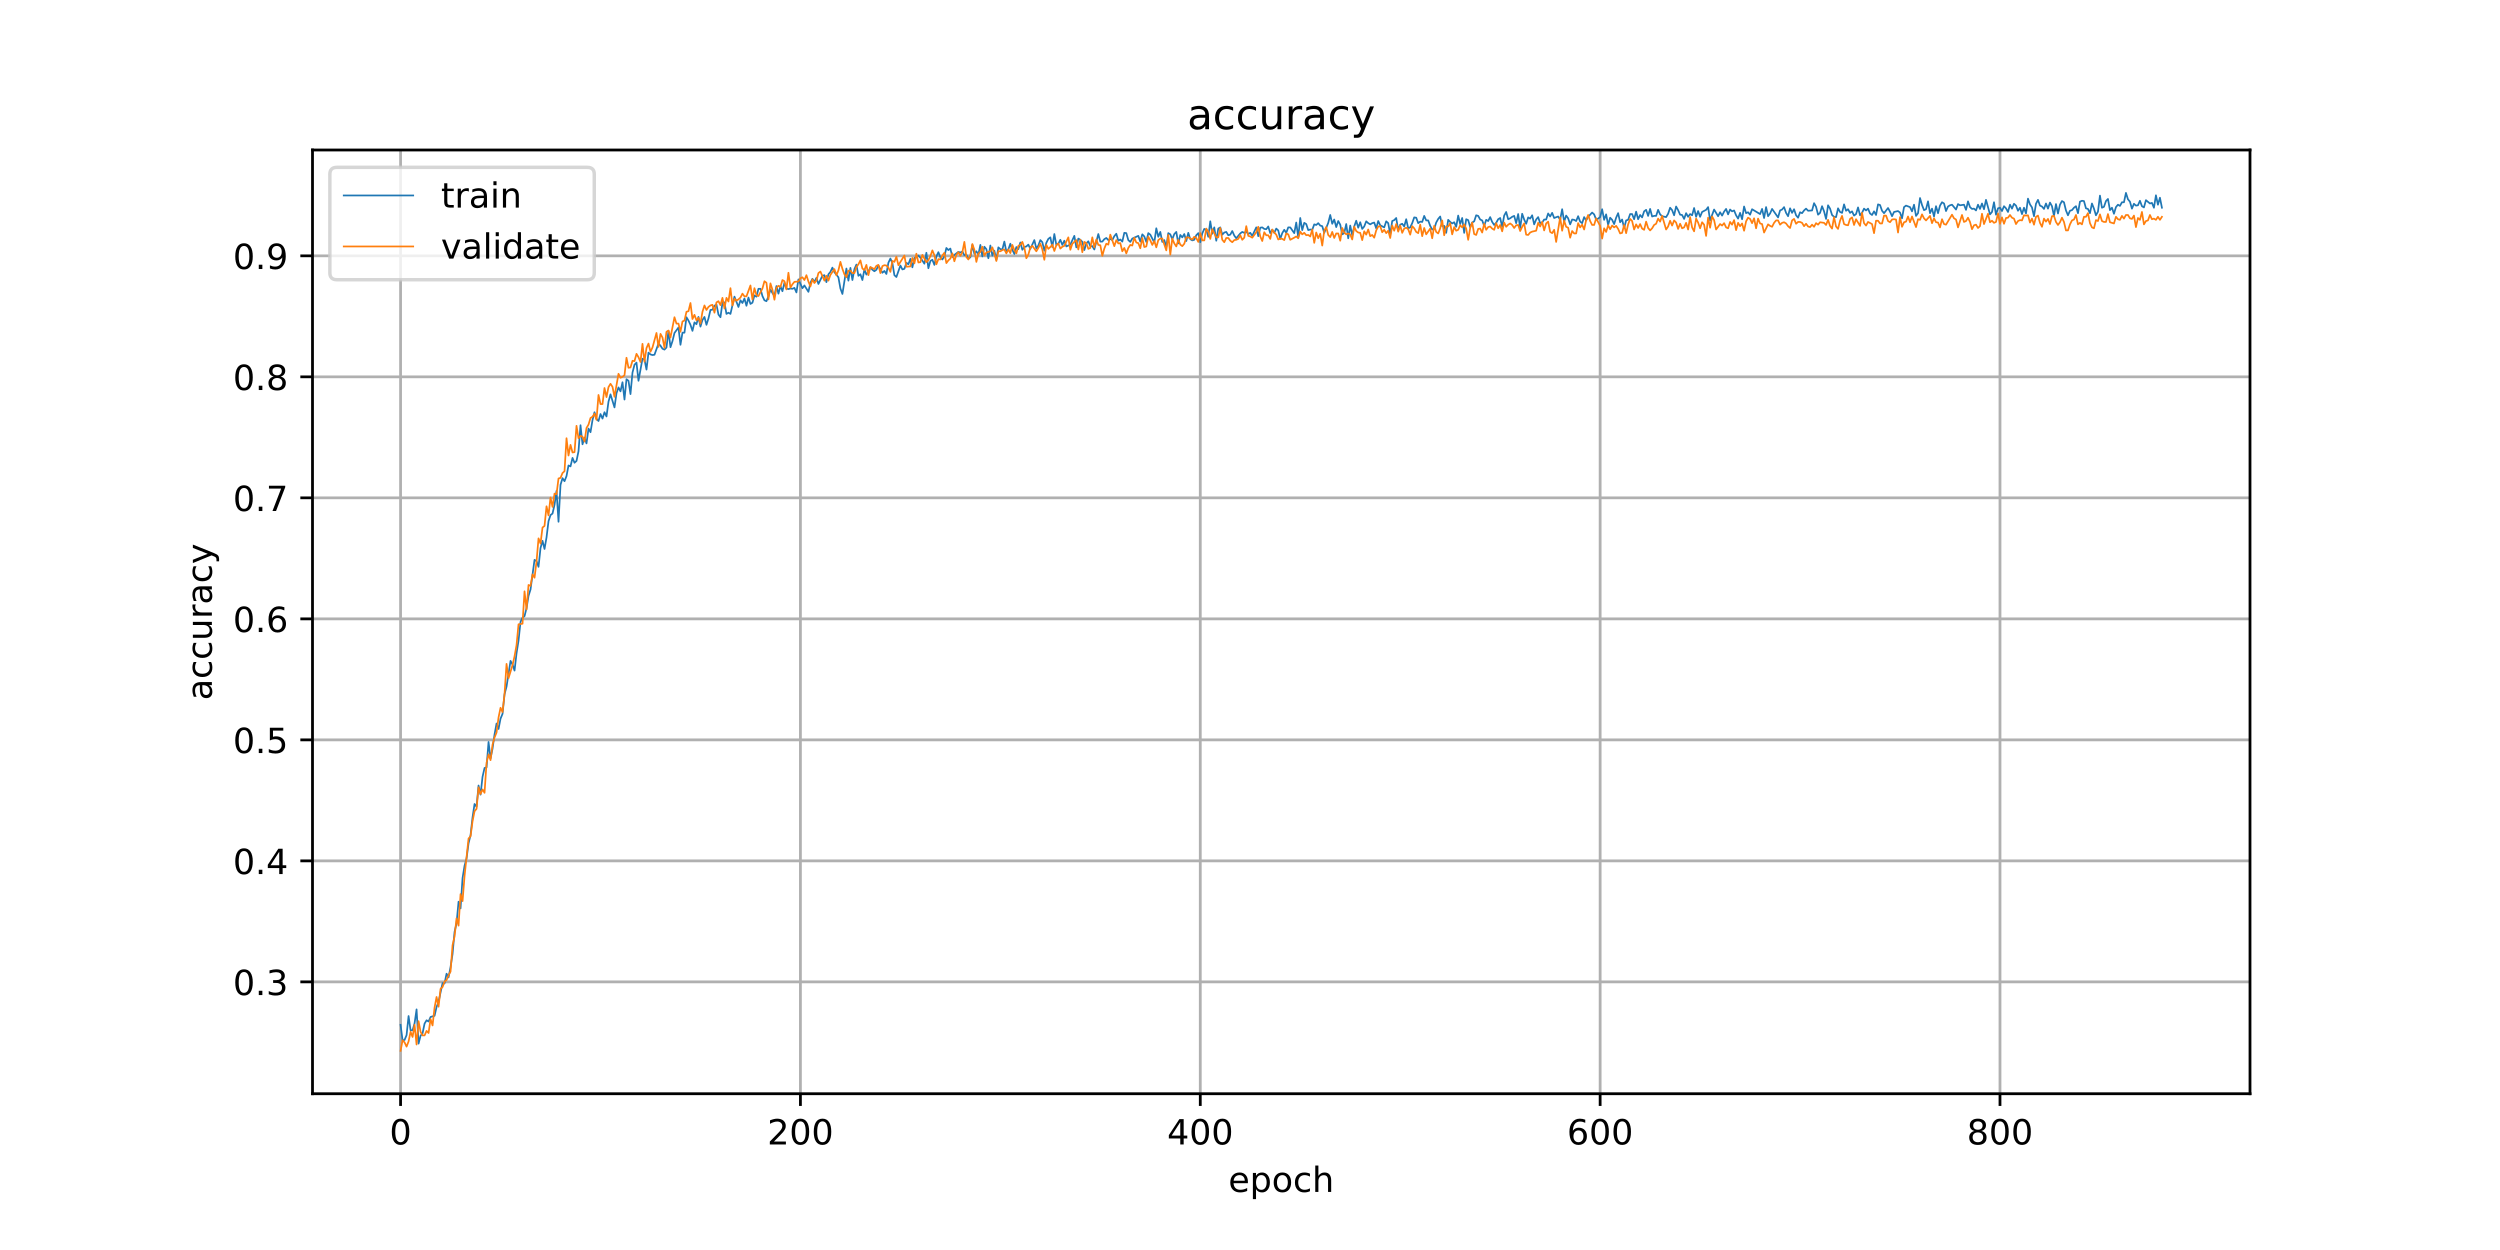 <?xml version="1.0" encoding="utf-8" standalone="no"?>
<!DOCTYPE svg PUBLIC "-//W3C//DTD SVG 1.1//EN"
  "http://www.w3.org/Graphics/SVG/1.1/DTD/svg11.dtd">
<!-- Created with matplotlib (https://matplotlib.org/) -->
<svg height="360pt" version="1.1" viewBox="0 0 720 360" width="720pt" xmlns="http://www.w3.org/2000/svg" xmlns:xlink="http://www.w3.org/1999/xlink">
 <defs>
  <style type="text/css">
*{stroke-linecap:butt;stroke-linejoin:round;}
  </style>
 </defs>
 <g id="figure_1">
  <g id="patch_1">
   <path d="M 0 360 
L 720 360 
L 720 0 
L 0 0 
z
" style="fill:#ffffff;"/>
  </g>
  <g id="axes_1">
   <g id="patch_2">
    <path d="M 90 315 
L 648 315 
L 648 43.2 
L 90 43.2 
z
" style="fill:#ffffff;"/>
   </g>
   <g id="matplotlib.axis_1">
    <g id="xtick_1">
     <g id="line2d_1">
      <path clip-path="url(#pf81e63a1d3)" d="M 115.364 315 
L 115.364 43.2 
" style="fill:none;stroke:#b0b0b0;stroke-linecap:square;stroke-width:0.8;"/>
     </g>
     <g id="line2d_2">
      <defs>
       <path d="M 0 0 
L 0 3.5 
" id="m5b6c62df7e" style="stroke:#000000;stroke-width:0.8;"/>
      </defs>
      <g>
       <use style="stroke:#000000;stroke-width:0.8;" x="115.364" xlink:href="#m5b6c62df7e" y="315"/>
      </g>
     </g>
     <g id="text_1">
      <!-- 0 -->
      <defs>
       <path d="M 31.781 66.406 
Q 24.172 66.406 20.328 58.906 
Q 16.5 51.422 16.5 36.375 
Q 16.5 21.391 20.328 13.891 
Q 24.172 6.391 31.781 6.391 
Q 39.453 6.391 43.281 13.891 
Q 47.125 21.391 47.125 36.375 
Q 47.125 51.422 43.281 58.906 
Q 39.453 66.406 31.781 66.406 
z
M 31.781 74.219 
Q 44.047 74.219 50.516 64.516 
Q 56.984 54.828 56.984 36.375 
Q 56.984 17.969 50.516 8.266 
Q 44.047 -1.422 31.781 -1.422 
Q 19.531 -1.422 13.062 8.266 
Q 6.594 17.969 6.594 36.375 
Q 6.594 54.828 13.062 64.516 
Q 19.531 74.219 31.781 74.219 
z
" id="DejaVuSans-48"/>
      </defs>
      <g transform="translate(112.182 329.598)scale(0.1 -0.1)">
       <use xlink:href="#DejaVuSans-48"/>
      </g>
     </g>
    </g>
    <g id="xtick_2">
     <g id="line2d_3">
      <path clip-path="url(#pf81e63a1d3)" d="M 230.522 315 
L 230.522 43.2 
" style="fill:none;stroke:#b0b0b0;stroke-linecap:square;stroke-width:0.8;"/>
     </g>
     <g id="line2d_4">
      <g>
       <use style="stroke:#000000;stroke-width:0.8;" x="230.522" xlink:href="#m5b6c62df7e" y="315"/>
      </g>
     </g>
     <g id="text_2">
      <!-- 200 -->
      <defs>
       <path d="M 19.188 8.297 
L 53.609 8.297 
L 53.609 0 
L 7.328 0 
L 7.328 8.297 
Q 12.938 14.109 22.625 23.891 
Q 32.328 33.688 34.812 36.531 
Q 39.547 41.844 41.422 45.531 
Q 43.312 49.219 43.312 52.781 
Q 43.312 58.594 39.234 62.25 
Q 35.156 65.922 28.609 65.922 
Q 23.969 65.922 18.812 64.312 
Q 13.672 62.703 7.812 59.422 
L 7.812 69.391 
Q 13.766 71.781 18.938 73 
Q 24.125 74.219 28.422 74.219 
Q 39.75 74.219 46.484 68.547 
Q 53.219 62.891 53.219 53.422 
Q 53.219 48.922 51.531 44.891 
Q 49.859 40.875 45.406 35.406 
Q 44.188 33.984 37.641 27.219 
Q 31.109 20.453 19.188 8.297 
z
" id="DejaVuSans-50"/>
      </defs>
      <g transform="translate(220.978 329.598)scale(0.1 -0.1)">
       <use xlink:href="#DejaVuSans-50"/>
       <use x="63.623" xlink:href="#DejaVuSans-48"/>
       <use x="127.246" xlink:href="#DejaVuSans-48"/>
      </g>
     </g>
    </g>
    <g id="xtick_3">
     <g id="line2d_5">
      <path clip-path="url(#pf81e63a1d3)" d="M 345.68 315 
L 345.68 43.2 
" style="fill:none;stroke:#b0b0b0;stroke-linecap:square;stroke-width:0.8;"/>
     </g>
     <g id="line2d_6">
      <g>
       <use style="stroke:#000000;stroke-width:0.8;" x="345.68" xlink:href="#m5b6c62df7e" y="315"/>
      </g>
     </g>
     <g id="text_3">
      <!-- 400 -->
      <defs>
       <path d="M 37.797 64.312 
L 12.891 25.391 
L 37.797 25.391 
z
M 35.203 72.906 
L 47.609 72.906 
L 47.609 25.391 
L 58.016 25.391 
L 58.016 17.188 
L 47.609 17.188 
L 47.609 0 
L 37.797 0 
L 37.797 17.188 
L 4.891 17.188 
L 4.891 26.703 
z
" id="DejaVuSans-52"/>
      </defs>
      <g transform="translate(336.137 329.598)scale(0.1 -0.1)">
       <use xlink:href="#DejaVuSans-52"/>
       <use x="63.623" xlink:href="#DejaVuSans-48"/>
       <use x="127.246" xlink:href="#DejaVuSans-48"/>
      </g>
     </g>
    </g>
    <g id="xtick_4">
     <g id="line2d_7">
      <path clip-path="url(#pf81e63a1d3)" d="M 460.839 315 
L 460.839 43.2 
" style="fill:none;stroke:#b0b0b0;stroke-linecap:square;stroke-width:0.8;"/>
     </g>
     <g id="line2d_8">
      <g>
       <use style="stroke:#000000;stroke-width:0.8;" x="460.839" xlink:href="#m5b6c62df7e" y="315"/>
      </g>
     </g>
     <g id="text_4">
      <!-- 600 -->
      <defs>
       <path d="M 33.016 40.375 
Q 26.375 40.375 22.484 35.828 
Q 18.609 31.297 18.609 23.391 
Q 18.609 15.531 22.484 10.953 
Q 26.375 6.391 33.016 6.391 
Q 39.656 6.391 43.531 10.953 
Q 47.406 15.531 47.406 23.391 
Q 47.406 31.297 43.531 35.828 
Q 39.656 40.375 33.016 40.375 
z
M 52.594 71.297 
L 52.594 62.312 
Q 48.875 64.062 45.094 64.984 
Q 41.312 65.922 37.594 65.922 
Q 27.828 65.922 22.672 59.328 
Q 17.531 52.734 16.797 39.406 
Q 19.672 43.656 24.016 45.922 
Q 28.375 48.188 33.594 48.188 
Q 44.578 48.188 50.953 41.516 
Q 57.328 34.859 57.328 23.391 
Q 57.328 12.156 50.688 5.359 
Q 44.047 -1.422 33.016 -1.422 
Q 20.359 -1.422 13.672 8.266 
Q 6.984 17.969 6.984 36.375 
Q 6.984 53.656 15.188 63.938 
Q 23.391 74.219 37.203 74.219 
Q 40.922 74.219 44.703 73.484 
Q 48.484 72.75 52.594 71.297 
z
" id="DejaVuSans-54"/>
      </defs>
      <g transform="translate(451.295 329.598)scale(0.1 -0.1)">
       <use xlink:href="#DejaVuSans-54"/>
       <use x="63.623" xlink:href="#DejaVuSans-48"/>
       <use x="127.246" xlink:href="#DejaVuSans-48"/>
      </g>
     </g>
    </g>
    <g id="xtick_5">
     <g id="line2d_9">
      <path clip-path="url(#pf81e63a1d3)" d="M 575.997 315 
L 575.997 43.2 
" style="fill:none;stroke:#b0b0b0;stroke-linecap:square;stroke-width:0.8;"/>
     </g>
     <g id="line2d_10">
      <g>
       <use style="stroke:#000000;stroke-width:0.8;" x="575.997" xlink:href="#m5b6c62df7e" y="315"/>
      </g>
     </g>
     <g id="text_5">
      <!-- 800 -->
      <defs>
       <path d="M 31.781 34.625 
Q 24.75 34.625 20.719 30.859 
Q 16.703 27.094 16.703 20.516 
Q 16.703 13.922 20.719 10.156 
Q 24.75 6.391 31.781 6.391 
Q 38.812 6.391 42.859 10.172 
Q 46.922 13.969 46.922 20.516 
Q 46.922 27.094 42.891 30.859 
Q 38.875 34.625 31.781 34.625 
z
M 21.922 38.812 
Q 15.578 40.375 12.031 44.719 
Q 8.5 49.078 8.5 55.328 
Q 8.5 64.062 14.719 69.141 
Q 20.953 74.219 31.781 74.219 
Q 42.672 74.219 48.875 69.141 
Q 55.078 64.062 55.078 55.328 
Q 55.078 49.078 51.531 44.719 
Q 48 40.375 41.703 38.812 
Q 48.828 37.156 52.797 32.312 
Q 56.781 27.484 56.781 20.516 
Q 56.781 9.906 50.312 4.234 
Q 43.844 -1.422 31.781 -1.422 
Q 19.734 -1.422 13.25 4.234 
Q 6.781 9.906 6.781 20.516 
Q 6.781 27.484 10.781 32.312 
Q 14.797 37.156 21.922 38.812 
z
M 18.312 54.391 
Q 18.312 48.734 21.844 45.562 
Q 25.391 42.391 31.781 42.391 
Q 38.141 42.391 41.719 45.562 
Q 45.312 48.734 45.312 54.391 
Q 45.312 60.062 41.719 63.234 
Q 38.141 66.406 31.781 66.406 
Q 25.391 66.406 21.844 63.234 
Q 18.312 60.062 18.312 54.391 
z
" id="DejaVuSans-56"/>
      </defs>
      <g transform="translate(566.453 329.598)scale(0.1 -0.1)">
       <use xlink:href="#DejaVuSans-56"/>
       <use x="63.623" xlink:href="#DejaVuSans-48"/>
       <use x="127.246" xlink:href="#DejaVuSans-48"/>
      </g>
     </g>
    </g>
    <g id="text_6">
     <!-- epoch -->
     <defs>
      <path d="M 56.203 29.594 
L 56.203 25.203 
L 14.891 25.203 
Q 15.484 15.922 20.484 11.062 
Q 25.484 6.203 34.422 6.203 
Q 39.594 6.203 44.453 7.469 
Q 49.312 8.734 54.109 11.281 
L 54.109 2.781 
Q 49.266 0.734 44.188 -0.344 
Q 39.109 -1.422 33.891 -1.422 
Q 20.797 -1.422 13.156 6.188 
Q 5.516 13.812 5.516 26.812 
Q 5.516 40.234 12.766 48.109 
Q 20.016 56 32.328 56 
Q 43.359 56 49.781 48.891 
Q 56.203 41.797 56.203 29.594 
z
M 47.219 32.234 
Q 47.125 39.594 43.094 43.984 
Q 39.062 48.391 32.422 48.391 
Q 24.906 48.391 20.391 44.141 
Q 15.875 39.891 15.188 32.172 
z
" id="DejaVuSans-101"/>
      <path d="M 18.109 8.203 
L 18.109 -20.797 
L 9.078 -20.797 
L 9.078 54.688 
L 18.109 54.688 
L 18.109 46.391 
Q 20.953 51.266 25.266 53.625 
Q 29.594 56 35.594 56 
Q 45.562 56 51.781 48.094 
Q 58.016 40.188 58.016 27.297 
Q 58.016 14.406 51.781 6.484 
Q 45.562 -1.422 35.594 -1.422 
Q 29.594 -1.422 25.266 0.953 
Q 20.953 3.328 18.109 8.203 
z
M 48.688 27.297 
Q 48.688 37.203 44.609 42.844 
Q 40.531 48.484 33.406 48.484 
Q 26.266 48.484 22.188 42.844 
Q 18.109 37.203 18.109 27.297 
Q 18.109 17.391 22.188 11.75 
Q 26.266 6.109 33.406 6.109 
Q 40.531 6.109 44.609 11.75 
Q 48.688 17.391 48.688 27.297 
z
" id="DejaVuSans-112"/>
      <path d="M 30.609 48.391 
Q 23.391 48.391 19.188 42.75 
Q 14.984 37.109 14.984 27.297 
Q 14.984 17.484 19.156 11.844 
Q 23.344 6.203 30.609 6.203 
Q 37.797 6.203 41.984 11.859 
Q 46.188 17.531 46.188 27.297 
Q 46.188 37.016 41.984 42.703 
Q 37.797 48.391 30.609 48.391 
z
M 30.609 56 
Q 42.328 56 49.016 48.375 
Q 55.719 40.766 55.719 27.297 
Q 55.719 13.875 49.016 6.219 
Q 42.328 -1.422 30.609 -1.422 
Q 18.844 -1.422 12.172 6.219 
Q 5.516 13.875 5.516 27.297 
Q 5.516 40.766 12.172 48.375 
Q 18.844 56 30.609 56 
z
" id="DejaVuSans-111"/>
      <path d="M 48.781 52.594 
L 48.781 44.188 
Q 44.969 46.297 41.141 47.344 
Q 37.312 48.391 33.406 48.391 
Q 24.656 48.391 19.812 42.844 
Q 14.984 37.312 14.984 27.297 
Q 14.984 17.281 19.812 11.734 
Q 24.656 6.203 33.406 6.203 
Q 37.312 6.203 41.141 7.25 
Q 44.969 8.297 48.781 10.406 
L 48.781 2.094 
Q 45.016 0.344 40.984 -0.531 
Q 36.969 -1.422 32.422 -1.422 
Q 20.062 -1.422 12.781 6.344 
Q 5.516 14.109 5.516 27.297 
Q 5.516 40.672 12.859 48.328 
Q 20.219 56 33.016 56 
Q 37.156 56 41.109 55.141 
Q 45.062 54.297 48.781 52.594 
z
" id="DejaVuSans-99"/>
      <path d="M 54.891 33.016 
L 54.891 0 
L 45.906 0 
L 45.906 32.719 
Q 45.906 40.484 42.875 44.328 
Q 39.844 48.188 33.797 48.188 
Q 26.516 48.188 22.312 43.547 
Q 18.109 38.922 18.109 30.906 
L 18.109 0 
L 9.078 0 
L 9.078 75.984 
L 18.109 75.984 
L 18.109 46.188 
Q 21.344 51.125 25.703 53.562 
Q 30.078 56 35.797 56 
Q 45.219 56 50.047 50.172 
Q 54.891 44.344 54.891 33.016 
z
" id="DejaVuSans-104"/>
     </defs>
     <g transform="translate(353.772 343.277)scale(0.1 -0.1)">
      <use xlink:href="#DejaVuSans-101"/>
      <use x="61.523" xlink:href="#DejaVuSans-112"/>
      <use x="125" xlink:href="#DejaVuSans-111"/>
      <use x="186.182" xlink:href="#DejaVuSans-99"/>
      <use x="241.162" xlink:href="#DejaVuSans-104"/>
     </g>
    </g>
   </g>
   <g id="matplotlib.axis_2">
    <g id="ytick_1">
     <g id="line2d_11">
      <path clip-path="url(#pf81e63a1d3)" d="M 90 282.781 
L 648 282.781 
" style="fill:none;stroke:#b0b0b0;stroke-linecap:square;stroke-width:0.8;"/>
     </g>
     <g id="line2d_12">
      <defs>
       <path d="M 0 0 
L -3.5 0 
" id="md3517586cb" style="stroke:#000000;stroke-width:0.8;"/>
      </defs>
      <g>
       <use style="stroke:#000000;stroke-width:0.8;" x="90" xlink:href="#md3517586cb" y="282.781"/>
      </g>
     </g>
     <g id="text_7">
      <!-- 0.3 -->
      <defs>
       <path d="M 10.688 12.406 
L 21 12.406 
L 21 0 
L 10.688 0 
z
" id="DejaVuSans-46"/>
       <path d="M 40.578 39.312 
Q 47.656 37.797 51.625 33 
Q 55.609 28.219 55.609 21.188 
Q 55.609 10.406 48.188 4.484 
Q 40.766 -1.422 27.094 -1.422 
Q 22.516 -1.422 17.656 -0.516 
Q 12.797 0.391 7.625 2.203 
L 7.625 11.719 
Q 11.719 9.328 16.594 8.109 
Q 21.484 6.891 26.812 6.891 
Q 36.078 6.891 40.938 10.547 
Q 45.797 14.203 45.797 21.188 
Q 45.797 27.641 41.281 31.266 
Q 36.766 34.906 28.719 34.906 
L 20.219 34.906 
L 20.219 43.016 
L 29.109 43.016 
Q 36.375 43.016 40.234 45.922 
Q 44.094 48.828 44.094 54.297 
Q 44.094 59.906 40.109 62.906 
Q 36.141 65.922 28.719 65.922 
Q 24.656 65.922 20.016 65.031 
Q 15.375 64.156 9.812 62.312 
L 9.812 71.094 
Q 15.438 72.656 20.344 73.438 
Q 25.25 74.219 29.594 74.219 
Q 40.828 74.219 47.359 69.109 
Q 53.906 64.016 53.906 55.328 
Q 53.906 49.266 50.438 45.094 
Q 46.969 40.922 40.578 39.312 
z
" id="DejaVuSans-51"/>
      </defs>
      <g transform="translate(67.097 286.58)scale(0.1 -0.1)">
       <use xlink:href="#DejaVuSans-48"/>
       <use x="63.623" xlink:href="#DejaVuSans-46"/>
       <use x="95.41" xlink:href="#DejaVuSans-51"/>
      </g>
     </g>
    </g>
    <g id="ytick_2">
     <g id="line2d_13">
      <path clip-path="url(#pf81e63a1d3)" d="M 90 247.93 
L 648 247.93 
" style="fill:none;stroke:#b0b0b0;stroke-linecap:square;stroke-width:0.8;"/>
     </g>
     <g id="line2d_14">
      <g>
       <use style="stroke:#000000;stroke-width:0.8;" x="90" xlink:href="#md3517586cb" y="247.93"/>
      </g>
     </g>
     <g id="text_8">
      <!-- 0.4 -->
      <g transform="translate(67.097 251.729)scale(0.1 -0.1)">
       <use xlink:href="#DejaVuSans-48"/>
       <use x="63.623" xlink:href="#DejaVuSans-46"/>
       <use x="95.41" xlink:href="#DejaVuSans-52"/>
      </g>
     </g>
    </g>
    <g id="ytick_3">
     <g id="line2d_15">
      <path clip-path="url(#pf81e63a1d3)" d="M 90 213.079 
L 648 213.079 
" style="fill:none;stroke:#b0b0b0;stroke-linecap:square;stroke-width:0.8;"/>
     </g>
     <g id="line2d_16">
      <g>
       <use style="stroke:#000000;stroke-width:0.8;" x="90" xlink:href="#md3517586cb" y="213.079"/>
      </g>
     </g>
     <g id="text_9">
      <!-- 0.5 -->
      <defs>
       <path d="M 10.797 72.906 
L 49.516 72.906 
L 49.516 64.594 
L 19.828 64.594 
L 19.828 46.734 
Q 21.969 47.469 24.109 47.828 
Q 26.266 48.188 28.422 48.188 
Q 40.625 48.188 47.75 41.5 
Q 54.891 34.812 54.891 23.391 
Q 54.891 11.625 47.562 5.094 
Q 40.234 -1.422 26.906 -1.422 
Q 22.312 -1.422 17.547 -0.641 
Q 12.797 0.141 7.719 1.703 
L 7.719 11.625 
Q 12.109 9.234 16.797 8.062 
Q 21.484 6.891 26.703 6.891 
Q 35.156 6.891 40.078 11.328 
Q 45.016 15.766 45.016 23.391 
Q 45.016 31 40.078 35.438 
Q 35.156 39.891 26.703 39.891 
Q 22.75 39.891 18.812 39.016 
Q 14.891 38.141 10.797 36.281 
z
" id="DejaVuSans-53"/>
      </defs>
      <g transform="translate(67.097 216.879)scale(0.1 -0.1)">
       <use xlink:href="#DejaVuSans-48"/>
       <use x="63.623" xlink:href="#DejaVuSans-46"/>
       <use x="95.41" xlink:href="#DejaVuSans-53"/>
      </g>
     </g>
    </g>
    <g id="ytick_4">
     <g id="line2d_17">
      <path clip-path="url(#pf81e63a1d3)" d="M 90 178.229 
L 648 178.229 
" style="fill:none;stroke:#b0b0b0;stroke-linecap:square;stroke-width:0.8;"/>
     </g>
     <g id="line2d_18">
      <g>
       <use style="stroke:#000000;stroke-width:0.8;" x="90" xlink:href="#md3517586cb" y="178.229"/>
      </g>
     </g>
     <g id="text_10">
      <!-- 0.6 -->
      <g transform="translate(67.097 182.028)scale(0.1 -0.1)">
       <use xlink:href="#DejaVuSans-48"/>
       <use x="63.623" xlink:href="#DejaVuSans-46"/>
       <use x="95.41" xlink:href="#DejaVuSans-54"/>
      </g>
     </g>
    </g>
    <g id="ytick_5">
     <g id="line2d_19">
      <path clip-path="url(#pf81e63a1d3)" d="M 90 143.378 
L 648 143.378 
" style="fill:none;stroke:#b0b0b0;stroke-linecap:square;stroke-width:0.8;"/>
     </g>
     <g id="line2d_20">
      <g>
       <use style="stroke:#000000;stroke-width:0.8;" x="90" xlink:href="#md3517586cb" y="143.378"/>
      </g>
     </g>
     <g id="text_11">
      <!-- 0.7 -->
      <defs>
       <path d="M 8.203 72.906 
L 55.078 72.906 
L 55.078 68.703 
L 28.609 0 
L 18.312 0 
L 43.219 64.594 
L 8.203 64.594 
z
" id="DejaVuSans-55"/>
      </defs>
      <g transform="translate(67.097 147.177)scale(0.1 -0.1)">
       <use xlink:href="#DejaVuSans-48"/>
       <use x="63.623" xlink:href="#DejaVuSans-46"/>
       <use x="95.41" xlink:href="#DejaVuSans-55"/>
      </g>
     </g>
    </g>
    <g id="ytick_6">
     <g id="line2d_21">
      <path clip-path="url(#pf81e63a1d3)" d="M 90 108.527 
L 648 108.527 
" style="fill:none;stroke:#b0b0b0;stroke-linecap:square;stroke-width:0.8;"/>
     </g>
     <g id="line2d_22">
      <g>
       <use style="stroke:#000000;stroke-width:0.8;" x="90" xlink:href="#md3517586cb" y="108.527"/>
      </g>
     </g>
     <g id="text_12">
      <!-- 0.8 -->
      <g transform="translate(67.097 112.327)scale(0.1 -0.1)">
       <use xlink:href="#DejaVuSans-48"/>
       <use x="63.623" xlink:href="#DejaVuSans-46"/>
       <use x="95.41" xlink:href="#DejaVuSans-56"/>
      </g>
     </g>
    </g>
    <g id="ytick_7">
     <g id="line2d_23">
      <path clip-path="url(#pf81e63a1d3)" d="M 90 73.677 
L 648 73.677 
" style="fill:none;stroke:#b0b0b0;stroke-linecap:square;stroke-width:0.8;"/>
     </g>
     <g id="line2d_24">
      <g>
       <use style="stroke:#000000;stroke-width:0.8;" x="90" xlink:href="#md3517586cb" y="73.677"/>
      </g>
     </g>
     <g id="text_13">
      <!-- 0.9 -->
      <defs>
       <path d="M 10.984 1.516 
L 10.984 10.5 
Q 14.703 8.734 18.5 7.812 
Q 22.312 6.891 25.984 6.891 
Q 35.75 6.891 40.891 13.453 
Q 46.047 20.016 46.781 33.406 
Q 43.953 29.203 39.594 26.953 
Q 35.25 24.703 29.984 24.703 
Q 19.047 24.703 12.672 31.312 
Q 6.297 37.938 6.297 49.422 
Q 6.297 60.641 12.938 67.422 
Q 19.578 74.219 30.609 74.219 
Q 43.266 74.219 49.922 64.516 
Q 56.594 54.828 56.594 36.375 
Q 56.594 19.141 48.406 8.859 
Q 40.234 -1.422 26.422 -1.422 
Q 22.703 -1.422 18.891 -0.688 
Q 15.094 0.047 10.984 1.516 
z
M 30.609 32.422 
Q 37.25 32.422 41.125 36.953 
Q 45.016 41.5 45.016 49.422 
Q 45.016 57.281 41.125 61.844 
Q 37.25 66.406 30.609 66.406 
Q 23.969 66.406 20.094 61.844 
Q 16.219 57.281 16.219 49.422 
Q 16.219 41.5 20.094 36.953 
Q 23.969 32.422 30.609 32.422 
z
" id="DejaVuSans-57"/>
      </defs>
      <g transform="translate(67.097 77.476)scale(0.1 -0.1)">
       <use xlink:href="#DejaVuSans-48"/>
       <use x="63.623" xlink:href="#DejaVuSans-46"/>
       <use x="95.41" xlink:href="#DejaVuSans-57"/>
      </g>
     </g>
    </g>
    <g id="text_14">
     <!-- accuracy -->
     <defs>
      <path d="M 34.281 27.484 
Q 23.391 27.484 19.188 25 
Q 14.984 22.516 14.984 16.5 
Q 14.984 11.719 18.141 8.906 
Q 21.297 6.109 26.703 6.109 
Q 34.188 6.109 38.703 11.406 
Q 43.219 16.703 43.219 25.484 
L 43.219 27.484 
z
M 52.203 31.203 
L 52.203 0 
L 43.219 0 
L 43.219 8.297 
Q 40.141 3.328 35.547 0.953 
Q 30.953 -1.422 24.312 -1.422 
Q 15.922 -1.422 10.953 3.297 
Q 6 8.016 6 15.922 
Q 6 25.141 12.172 29.828 
Q 18.359 34.516 30.609 34.516 
L 43.219 34.516 
L 43.219 35.406 
Q 43.219 41.609 39.141 45 
Q 35.062 48.391 27.688 48.391 
Q 23 48.391 18.547 47.266 
Q 14.109 46.141 10.016 43.891 
L 10.016 52.203 
Q 14.938 54.109 19.578 55.047 
Q 24.219 56 28.609 56 
Q 40.484 56 46.344 49.844 
Q 52.203 43.703 52.203 31.203 
z
" id="DejaVuSans-97"/>
      <path d="M 8.5 21.578 
L 8.5 54.688 
L 17.484 54.688 
L 17.484 21.922 
Q 17.484 14.156 20.5 10.266 
Q 23.531 6.391 29.594 6.391 
Q 36.859 6.391 41.078 11.031 
Q 45.312 15.672 45.312 23.688 
L 45.312 54.688 
L 54.297 54.688 
L 54.297 0 
L 45.312 0 
L 45.312 8.406 
Q 42.047 3.422 37.719 1 
Q 33.406 -1.422 27.688 -1.422 
Q 18.266 -1.422 13.375 4.438 
Q 8.5 10.297 8.5 21.578 
z
M 31.109 56 
z
" id="DejaVuSans-117"/>
      <path d="M 41.109 46.297 
Q 39.594 47.172 37.812 47.578 
Q 36.031 48 33.891 48 
Q 26.266 48 22.188 43.047 
Q 18.109 38.094 18.109 28.812 
L 18.109 0 
L 9.078 0 
L 9.078 54.688 
L 18.109 54.688 
L 18.109 46.188 
Q 20.953 51.172 25.484 53.578 
Q 30.031 56 36.531 56 
Q 37.453 56 38.578 55.875 
Q 39.703 55.766 41.062 55.516 
z
" id="DejaVuSans-114"/>
      <path d="M 32.172 -5.078 
Q 28.375 -14.844 24.75 -17.812 
Q 21.141 -20.797 15.094 -20.797 
L 7.906 -20.797 
L 7.906 -13.281 
L 13.188 -13.281 
Q 16.891 -13.281 18.938 -11.516 
Q 21 -9.766 23.484 -3.219 
L 25.094 0.875 
L 2.984 54.688 
L 12.5 54.688 
L 29.594 11.922 
L 46.688 54.688 
L 56.203 54.688 
z
" id="DejaVuSans-121"/>
     </defs>
     <g transform="translate(61.017 201.659)rotate(-90)scale(0.1 -0.1)">
      <use xlink:href="#DejaVuSans-97"/>
      <use x="61.279" xlink:href="#DejaVuSans-99"/>
      <use x="116.26" xlink:href="#DejaVuSans-99"/>
      <use x="171.24" xlink:href="#DejaVuSans-117"/>
      <use x="234.619" xlink:href="#DejaVuSans-114"/>
      <use x="275.732" xlink:href="#DejaVuSans-97"/>
      <use x="337.012" xlink:href="#DejaVuSans-99"/>
      <use x="391.992" xlink:href="#DejaVuSans-121"/>
     </g>
    </g>
   </g>
   <g id="line2d_25">
    <path clip-path="url(#pf81e63a1d3)" d="M 115.364 295.153 
L 115.939 299.596 
L 116.515 299.509 
L 117.091 298.115 
L 117.667 292.626 
L 118.243 296.721 
L 118.818 296.721 
L 119.394 294.717 
L 119.97 290.709 
L 120.546 300.554 
L 121.122 298.289 
L 121.697 297.592 
L 122.273 294.804 
L 122.849 293.846 
L 123.425 294.194 
L 124.001 292.887 
L 125.152 292.539 
L 125.728 290.012 
L 126.304 288.531 
L 127.455 283.129 
L 128.031 283.216 
L 128.607 280.428 
L 129.183 281.474 
L 129.758 278.511 
L 130.334 274.765 
L 130.91 268.405 
L 131.486 265.878 
L 132.062 259.692 
L 132.637 261.609 
L 133.213 252.896 
L 133.789 249.324 
L 134.365 247.233 
L 134.941 242.877 
L 135.516 240.524 
L 136.092 235.384 
L 136.668 231.55 
L 137.244 232.334 
L 137.82 226.235 
L 138.395 228.849 
L 138.971 223.709 
L 139.547 221.182 
L 140.123 221.008 
L 140.698 213.689 
L 141.274 218.394 
L 141.85 215.606 
L 142.426 211.511 
L 143.002 208.375 
L 143.577 209.943 
L 144.153 206.98 
L 144.729 205.586 
L 145.305 199.923 
L 145.881 197.745 
L 147.032 190.339 
L 147.608 191.385 
L 148.184 193.127 
L 148.76 188.161 
L 149.335 184.502 
L 149.911 179.1 
L 150.487 177.88 
L 151.063 177.445 
L 151.639 175.179 
L 152.214 171.607 
L 152.79 169.777 
L 153.942 161.239 
L 154.517 161.588 
L 155.093 163.243 
L 155.669 157.841 
L 156.245 155.75 
L 156.821 158.102 
L 157.396 154.792 
L 157.972 150.087 
L 158.548 148.344 
L 159.124 147.909 
L 159.7 145.382 
L 160.275 141.374 
L 160.851 150.261 
L 161.427 139.632 
L 162.003 137.715 
L 162.579 138.586 
L 163.154 137.105 
L 163.73 134.056 
L 164.306 134.317 
L 164.882 131.877 
L 165.458 133.271 
L 166.033 132.749 
L 166.609 129.961 
L 167.185 122.468 
L 167.761 127.957 
L 168.336 126.04 
L 168.912 127.695 
L 169.488 123.426 
L 170.064 124.472 
L 170.64 120.987 
L 171.215 118.721 
L 171.791 120.638 
L 172.367 121.248 
L 172.943 119.244 
L 173.519 120.551 
L 174.094 118.721 
L 174.67 119.941 
L 175.246 115.672 
L 175.822 113.581 
L 176.973 117.327 
L 177.549 113.232 
L 178.125 111.577 
L 178.701 112.71 
L 179.277 110.096 
L 179.852 115.062 
L 180.428 109.225 
L 181.004 109.66 
L 181.58 113.494 
L 182.156 107.308 
L 182.731 105.042 
L 183.307 104.433 
L 183.883 109.66 
L 185.034 103.3 
L 185.61 103.561 
L 186.186 106.436 
L 186.762 101.557 
L 187.338 102.08 
L 187.913 102.254 
L 188.489 102.167 
L 189.641 98.944 
L 190.217 99.553 
L 190.792 100.425 
L 191.368 100.686 
L 191.944 100.076 
L 192.52 95.284 
L 193.096 99.989 
L 193.671 98.247 
L 194.247 95.894 
L 195.399 94.326 
L 195.975 99.292 
L 196.55 95.807 
L 197.126 95.807 
L 197.702 91.364 
L 198.278 92.322 
L 198.853 93.542 
L 199.429 95.284 
L 200.005 92.845 
L 200.581 93.367 
L 201.157 91.276 
L 201.732 94.064 
L 202.308 92.148 
L 202.884 91.276 
L 203.46 93.542 
L 204.036 91.712 
L 204.611 89.273 
L 205.187 89.185 
L 205.763 88.053 
L 206.339 87.704 
L 206.915 90.579 
L 207.49 91.364 
L 208.066 87.181 
L 208.642 87.094 
L 209.218 90.405 
L 209.794 90.057 
L 210.369 90.405 
L 211.521 85.439 
L 212.672 88.401 
L 213.248 86.484 
L 213.824 87.269 
L 214.4 85.962 
L 214.976 88.053 
L 215.551 85.7 
L 216.127 87.53 
L 216.703 87.181 
L 217.279 85.09 
L 217.855 85.439 
L 218.43 83.174 
L 219.006 83.174 
L 219.582 85.265 
L 220.158 86.484 
L 220.734 86.746 
L 221.309 85.352 
L 221.885 83.348 
L 222.461 84.393 
L 223.037 85.178 
L 223.613 82.39 
L 224.188 84.568 
L 224.764 82.39 
L 225.34 83.871 
L 225.916 81.431 
L 226.491 83.087 
L 227.067 83.261 
L 227.643 83.087 
L 228.219 83.174 
L 228.795 82.912 
L 229.37 84.219 
L 229.946 80.473 
L 231.098 82.999 
L 231.674 82.215 
L 232.825 84.045 
L 233.401 81.431 
L 233.977 80.298 
L 234.553 81.17 
L 235.128 80.037 
L 235.704 81.78 
L 236.856 79.427 
L 237.432 79.253 
L 238.007 81.257 
L 238.583 78.992 
L 239.159 78.295 
L 239.735 77.075 
L 240.31 78.382 
L 241.462 79.863 
L 242.038 83.087 
L 242.614 84.655 
L 243.765 77.336 
L 244.341 80.821 
L 244.917 77.162 
L 245.493 80.647 
L 246.068 77.51 
L 246.644 76.204 
L 247.22 79.427 
L 247.796 78.992 
L 248.372 80.647 
L 248.947 77.598 
L 249.523 79.079 
L 250.099 78.207 
L 250.675 76.988 
L 251.251 77.685 
L 251.826 78.12 
L 252.402 77.685 
L 252.978 76.465 
L 254.13 78.556 
L 254.705 78.033 
L 255.281 78.904 
L 255.857 75.681 
L 256.433 74.461 
L 257.008 75.768 
L 257.584 79.253 
L 258.16 79.776 
L 259.312 76.465 
L 259.887 77.598 
L 260.463 77.423 
L 261.039 75.681 
L 261.615 76.116 
L 262.191 74.548 
L 262.766 76.988 
L 263.342 74.287 
L 263.918 74.025 
L 264.494 73.59 
L 265.07 74.2 
L 266.221 75.942 
L 266.797 72.806 
L 267.373 77.249 
L 267.949 75.158 
L 268.524 74.81 
L 269.1 76.291 
L 269.676 73.851 
L 270.252 72.631 
L 270.827 74.113 
L 271.403 74.722 
L 271.979 73.851 
L 272.555 71.412 
L 273.131 72.021 
L 273.706 71.586 
L 274.282 74.025 
L 274.858 73.415 
L 276.01 72.544 
L 276.585 72.718 
L 277.161 72.457 
L 277.737 73.503 
L 278.313 73.328 
L 278.889 74.461 
L 279.464 74.113 
L 280.04 70.54 
L 280.616 73.067 
L 281.192 72.37 
L 281.768 73.328 
L 282.343 70.54 
L 282.919 73.851 
L 283.495 71.063 
L 284.071 71.76 
L 284.646 74.374 
L 285.222 70.715 
L 285.798 73.59 
L 286.374 72.196 
L 286.95 74.81 
L 287.525 71.237 
L 288.101 71.76 
L 288.677 71.847 
L 289.253 69.582 
L 289.829 72.457 
L 290.404 71.847 
L 290.98 70.192 
L 291.556 71.934 
L 292.132 73.154 
L 292.708 71.15 
L 293.283 71.76 
L 293.859 69.843 
L 294.435 71.934 
L 295.011 71.15 
L 295.587 70.976 
L 296.162 70.453 
L 296.738 71.673 
L 297.89 69.146 
L 298.465 71.586 
L 299.041 70.715 
L 299.617 69.146 
L 300.193 69.756 
L 300.769 72.196 
L 301.344 69.93 
L 301.92 68.798 
L 302.496 68.362 
L 303.072 71.15 
L 303.648 67.404 
L 304.223 70.54 
L 304.799 70.192 
L 305.375 69.059 
L 305.951 70.54 
L 306.527 69.321 
L 307.102 70.976 
L 308.254 70.453 
L 309.406 67.927 
L 309.981 71.237 
L 310.557 68.711 
L 311.133 69.059 
L 311.709 69.669 
L 312.284 72.021 
L 312.86 70.105 
L 313.436 69.495 
L 314.012 70.889 
L 314.588 70.889 
L 315.163 71.847 
L 316.315 67.404 
L 316.891 69.582 
L 317.467 69.582 
L 318.042 68.885 
L 318.618 68.536 
L 319.194 69.146 
L 319.77 68.798 
L 320.346 69.146 
L 320.921 68.014 
L 321.497 67.317 
L 322.073 69.321 
L 322.649 68.972 
L 323.225 69.582 
L 323.8 67.055 
L 324.376 67.142 
L 324.952 69.146 
L 325.528 69.669 
L 326.103 68.711 
L 327.831 67.927 
L 328.407 69.582 
L 328.982 67.491 
L 329.558 68.101 
L 330.134 69.669 
L 330.71 67.142 
L 331.286 67.578 
L 332.437 69.843 
L 333.013 65.748 
L 333.589 68.188 
L 334.165 66.794 
L 334.74 69.669 
L 335.316 69.146 
L 335.892 71.063 
L 336.468 67.142 
L 337.044 67.491 
L 337.619 68.885 
L 338.195 67.404 
L 338.771 66.794 
L 339.347 70.105 
L 339.923 67.665 
L 340.498 68.362 
L 341.074 67.404 
L 341.65 69.408 
L 342.226 67.055 
L 342.801 68.885 
L 343.377 69.233 
L 343.953 69.059 
L 344.529 67.752 
L 345.105 67.142 
L 345.68 69.756 
L 346.256 67.23 
L 346.832 65.923 
L 347.408 66.184 
L 347.984 68.188 
L 348.559 63.744 
L 349.135 67.317 
L 349.711 65.487 
L 350.287 69.321 
L 350.863 65.835 
L 351.438 65.487 
L 352.014 67.578 
L 352.59 66.968 
L 353.166 66.794 
L 353.742 67.752 
L 354.317 67.578 
L 354.893 66.532 
L 355.469 67.839 
L 356.045 68.624 
L 357.196 67.23 
L 357.772 66.794 
L 358.348 67.055 
L 358.924 66.707 
L 359.499 67.404 
L 360.075 67.055 
L 360.651 67.927 
L 361.803 65.487 
L 362.378 68.014 
L 362.954 65.574 
L 363.53 65.487 
L 364.106 65.923 
L 364.682 66.01 
L 365.257 65.226 
L 365.833 67.142 
L 366.409 66.184 
L 366.985 67.055 
L 367.561 65.835 
L 368.136 66.358 
L 368.712 68.798 
L 369.288 67.142 
L 369.864 66.184 
L 370.439 67.055 
L 371.015 65.487 
L 371.591 65.487 
L 372.743 67.142 
L 373.318 64.093 
L 373.894 68.362 
L 374.47 62.786 
L 375.046 66.271 
L 375.622 64.18 
L 376.197 64.529 
L 376.773 66.271 
L 377.349 66.097 
L 377.925 66.184 
L 378.501 64.616 
L 379.076 64.79 
L 379.652 64.267 
L 380.228 64.964 
L 380.804 65.138 
L 381.38 67.055 
L 382.531 64.18 
L 383.107 61.915 
L 383.683 64.441 
L 384.258 63.222 
L 384.834 65.4 
L 385.41 63.657 
L 385.986 64.703 
L 386.562 67.491 
L 387.137 67.142 
L 387.713 64.529 
L 388.289 68.624 
L 388.865 64.964 
L 389.441 67.752 
L 390.016 65.226 
L 390.592 63.57 
L 391.168 65.574 
L 391.744 64.006 
L 392.32 65.923 
L 392.895 65.226 
L 393.471 63.744 
L 394.047 64.267 
L 394.623 64.616 
L 395.199 64.267 
L 395.774 64.093 
L 396.35 65.748 
L 396.926 63.657 
L 397.502 64.877 
L 398.653 65.487 
L 399.229 63.744 
L 399.805 64.267 
L 400.381 67.491 
L 400.956 63.657 
L 401.532 63.396 
L 402.108 62.786 
L 402.684 66.271 
L 403.26 64.703 
L 403.835 64.441 
L 404.411 65.226 
L 404.987 63.135 
L 405.563 65.748 
L 406.139 65.487 
L 406.714 64.267 
L 407.29 62.612 
L 407.866 62.699 
L 408.442 64.267 
L 409.018 63.832 
L 409.593 63.919 
L 410.169 62.176 
L 410.745 63.483 
L 411.321 63.483 
L 411.897 65.051 
L 412.472 66.097 
L 413.048 65.923 
L 413.624 64.093 
L 414.2 63.047 
L 414.775 62.35 
L 415.351 65.138 
L 415.927 65.051 
L 416.503 67.055 
L 417.079 63.309 
L 417.654 63.919 
L 418.23 64.354 
L 418.806 64.006 
L 419.382 65.313 
L 419.958 62.089 
L 420.533 64.529 
L 421.109 62.786 
L 421.685 67.055 
L 422.261 63.135 
L 422.837 63.396 
L 423.412 65.4 
L 423.988 64.093 
L 424.564 63.744 
L 425.14 62.002 
L 425.716 62.176 
L 426.291 63.222 
L 426.867 63.483 
L 427.443 65.051 
L 428.019 63.309 
L 428.594 63.657 
L 429.17 62.525 
L 429.746 63.919 
L 430.322 64.79 
L 430.898 64.18 
L 431.473 63.135 
L 432.049 62.786 
L 432.625 65.313 
L 433.201 62.089 
L 433.777 61.044 
L 434.352 63.135 
L 434.928 62.873 
L 435.504 62.438 
L 436.08 62.176 
L 436.656 64.267 
L 437.231 61.653 
L 437.807 65.661 
L 438.383 61.566 
L 438.959 63.222 
L 439.535 64.441 
L 440.11 62.612 
L 440.686 62.96 
L 441.262 62.002 
L 441.838 64.616 
L 442.413 63.222 
L 442.989 62.525 
L 443.565 64.267 
L 444.141 64.093 
L 444.717 63.222 
L 445.292 63.222 
L 445.868 61.479 
L 446.444 62.35 
L 447.02 61.305 
L 447.596 62.786 
L 448.747 62.35 
L 449.323 63.309 
L 449.899 60.259 
L 450.475 63.832 
L 451.05 62.089 
L 451.626 62.873 
L 452.202 64.616 
L 452.778 63.222 
L 453.354 63.309 
L 453.929 63.657 
L 454.505 62.263 
L 455.081 63.832 
L 455.657 64.267 
L 456.232 62.525 
L 456.808 63.483 
L 457.384 62.438 
L 458.536 61.218 
L 459.111 61.741 
L 459.687 63.222 
L 460.263 62.96 
L 460.839 62.525 
L 461.415 60.259 
L 461.99 63.309 
L 462.566 61.741 
L 463.142 64.79 
L 463.718 62.699 
L 464.294 63.309 
L 464.869 64.529 
L 465.445 62.699 
L 466.021 61.392 
L 466.597 64.006 
L 467.173 63.222 
L 467.748 65.661 
L 468.324 63.483 
L 468.9 63.309 
L 469.476 61.653 
L 470.051 61.653 
L 470.627 63.135 
L 471.203 60.956 
L 471.779 63.135 
L 472.355 61.915 
L 472.93 62.612 
L 473.506 60.869 
L 474.082 60.434 
L 474.658 62.176 
L 475.234 60.172 
L 475.809 62.35 
L 476.385 62.176 
L 476.961 62.176 
L 477.537 60.434 
L 478.113 61.741 
L 478.688 62.263 
L 479.84 62.525 
L 480.416 61.566 
L 480.992 59.824 
L 481.567 60.521 
L 482.143 62.002 
L 482.719 59.475 
L 483.295 60.521 
L 483.87 61.828 
L 484.446 61.915 
L 485.022 63.047 
L 485.598 61.392 
L 486.174 62.438 
L 486.749 61.653 
L 487.325 62.002 
L 487.901 59.911 
L 488.477 62.438 
L 489.053 60.782 
L 489.628 62.438 
L 490.204 61.044 
L 491.356 60.434 
L 491.932 59.649 
L 492.507 63.483 
L 493.659 60.347 
L 494.811 62.263 
L 495.386 61.131 
L 495.962 62.089 
L 496.538 60.956 
L 497.114 60.172 
L 497.69 61.741 
L 498.265 60.347 
L 498.841 60.869 
L 499.417 60.608 
L 499.993 62.002 
L 500.568 62.96 
L 501.144 61.305 
L 501.72 63.135 
L 502.296 59.475 
L 502.872 61.392 
L 503.447 61.131 
L 504.023 61.828 
L 504.599 60.259 
L 506.902 61.653 
L 507.478 60.172 
L 508.054 62.786 
L 508.63 59.649 
L 509.205 62.263 
L 509.781 61.479 
L 510.357 60.172 
L 512.084 62.612 
L 512.66 60.608 
L 513.236 60.347 
L 513.812 59.649 
L 514.387 61.305 
L 514.963 62.263 
L 515.539 59.998 
L 516.115 61.305 
L 516.691 60.259 
L 517.266 62.002 
L 517.842 62.699 
L 518.418 61.131 
L 518.994 61.392 
L 519.57 60.608 
L 520.145 60.085 
L 520.721 60.695 
L 521.873 60.608 
L 522.449 58.517 
L 523.024 59.562 
L 523.6 61.828 
L 524.176 61.305 
L 524.752 59.388 
L 525.328 60.869 
L 525.903 63.047 
L 526.479 59.127 
L 527.055 60.085 
L 527.631 61.915 
L 528.206 62.438 
L 528.782 62.525 
L 529.358 59.998 
L 529.934 61.044 
L 530.51 61.305 
L 531.085 58.865 
L 531.661 60.695 
L 532.237 60.259 
L 532.813 61.305 
L 533.389 60.869 
L 533.964 62.089 
L 534.54 61.653 
L 535.116 59.737 
L 535.692 62.002 
L 536.268 61.305 
L 536.843 60.085 
L 537.419 60.608 
L 537.995 60.085 
L 538.571 61.479 
L 539.147 61.915 
L 539.722 60.869 
L 540.298 61.915 
L 540.874 58.865 
L 541.45 59.04 
L 542.025 60.695 
L 542.601 61.392 
L 543.753 59.911 
L 544.329 60.956 
L 544.904 62.263 
L 545.48 61.044 
L 546.632 60.782 
L 547.208 61.218 
L 547.783 62.873 
L 548.359 59.649 
L 548.935 59.214 
L 550.087 59.649 
L 550.662 60.869 
L 551.238 58.952 
L 551.814 62.176 
L 552.39 61.392 
L 552.966 57.036 
L 553.541 59.04 
L 554.117 60.521 
L 554.693 60.259 
L 555.269 57.994 
L 555.844 61.392 
L 556.42 60.085 
L 556.996 62.35 
L 557.572 59.388 
L 558.148 61.392 
L 558.723 59.214 
L 559.299 58.255 
L 559.875 58.604 
L 560.451 60.782 
L 561.027 59.475 
L 561.602 59.127 
L 562.178 58.952 
L 563.33 60.347 
L 563.906 58.778 
L 564.481 59.127 
L 565.633 58.952 
L 566.209 60.434 
L 566.785 57.994 
L 567.36 59.649 
L 567.936 60.172 
L 568.512 60.085 
L 569.088 60.608 
L 569.664 58.952 
L 570.239 60.172 
L 570.815 58.604 
L 571.391 60.259 
L 571.967 57.558 
L 573.118 61.741 
L 573.694 61.044 
L 574.27 58.255 
L 574.846 61.828 
L 575.421 59.998 
L 575.997 59.824 
L 576.573 60.782 
L 577.149 59.388 
L 577.725 59.998 
L 578.3 61.044 
L 578.876 58.952 
L 579.452 60.085 
L 580.028 58.691 
L 580.604 59.214 
L 581.179 60.695 
L 581.755 59.824 
L 582.331 61.653 
L 582.907 59.824 
L 583.483 61.479 
L 584.058 57.21 
L 584.634 58.865 
L 585.21 59.737 
L 585.786 62.263 
L 586.361 58.691 
L 586.937 57.558 
L 587.513 59.214 
L 588.089 59.475 
L 588.665 60.172 
L 589.24 58.604 
L 589.816 60.085 
L 590.392 58.343 
L 590.968 59.388 
L 591.544 62.176 
L 592.119 58.778 
L 592.695 61.479 
L 593.271 58.952 
L 593.847 57.907 
L 594.423 58.255 
L 594.998 60.608 
L 595.574 62.002 
L 596.15 60.695 
L 596.726 60.521 
L 597.302 59.824 
L 597.877 59.388 
L 598.453 61.392 
L 599.029 58.081 
L 599.605 57.82 
L 600.18 57.907 
L 600.756 59.998 
L 601.332 60.172 
L 601.908 61.392 
L 602.484 58.604 
L 603.059 60.085 
L 603.635 62.002 
L 604.211 60.956 
L 604.787 56.339 
L 605.363 59.824 
L 605.938 59.562 
L 606.514 57.907 
L 607.09 57.297 
L 607.666 60.521 
L 608.242 59.824 
L 608.817 61.566 
L 609.393 59.649 
L 609.969 58.952 
L 610.545 59.301 
L 611.121 58.255 
L 611.696 58.255 
L 612.272 55.555 
L 612.848 57.384 
L 613.424 58.081 
L 613.999 60.085 
L 614.575 58.691 
L 615.151 59.214 
L 615.727 59.127 
L 616.303 57.82 
L 616.878 59.388 
L 617.454 59.737 
L 618.03 57.646 
L 619.182 58.604 
L 619.757 58.43 
L 620.333 59.824 
L 620.909 56.252 
L 621.485 58.952 
L 622.061 56.949 
L 622.636 59.824 
L 622.636 59.824 
" style="fill:none;stroke:#1f77b4;stroke-linecap:square;stroke-width:0.5;"/>
   </g>
   <g id="line2d_26">
    <path clip-path="url(#pf81e63a1d3)" d="M 115.364 302.645 
L 115.939 299.596 
L 116.515 300.206 
L 117.091 301.426 
L 117.667 299.945 
L 118.243 297.156 
L 118.818 298.638 
L 119.394 295.153 
L 119.97 300.816 
L 120.546 294.107 
L 121.122 297.156 
L 121.697 298.202 
L 122.273 298.202 
L 122.849 296.895 
L 123.425 297.505 
L 124.001 293.497 
L 124.576 295.327 
L 125.152 290.186 
L 125.728 287.137 
L 126.304 289.925 
L 126.879 284.785 
L 127.455 284.262 
L 128.031 282.693 
L 128.607 282.258 
L 129.183 280.864 
L 129.758 279.818 
L 130.334 272.238 
L 130.91 269.712 
L 131.486 264.484 
L 132.062 266.575 
L 132.637 257.514 
L 133.213 259.518 
L 133.789 252.286 
L 134.941 241.483 
L 135.516 240.873 
L 136.092 236.516 
L 136.668 233.641 
L 137.244 232.944 
L 137.82 226.758 
L 138.395 228.675 
L 138.971 227.368 
L 139.547 228.327 
L 140.123 219.701 
L 140.698 217.261 
L 141.274 218.917 
L 141.85 214.473 
L 142.426 212.382 
L 143.002 210.988 
L 143.577 206.632 
L 144.153 203.844 
L 144.729 205.064 
L 145.305 199.923 
L 145.881 191.211 
L 146.456 195.306 
L 147.608 191.559 
L 148.184 189.032 
L 148.76 185.809 
L 149.335 179.797 
L 150.487 179.623 
L 151.063 170.3 
L 151.639 175.528 
L 152.214 168.471 
L 152.79 168.732 
L 153.366 165.421 
L 153.942 166.38 
L 154.517 161.762 
L 155.093 155.053 
L 155.669 156.534 
L 156.245 151.917 
L 156.821 151.481 
L 157.396 145.818 
L 157.972 148.431 
L 158.548 143.291 
L 159.124 145.992 
L 159.7 142.158 
L 160.275 142.333 
L 160.851 137.802 
L 161.427 137.628 
L 162.003 136.234 
L 162.579 135.711 
L 163.154 126.214 
L 163.73 131.18 
L 164.306 128.131 
L 164.882 130.309 
L 165.458 130.222 
L 166.033 122.642 
L 166.609 126.214 
L 167.185 125.517 
L 167.761 125.779 
L 168.336 127.173 
L 168.912 123.252 
L 169.488 122.293 
L 170.064 120.377 
L 170.64 120.028 
L 171.215 119.157 
L 171.791 120.899 
L 172.367 113.755 
L 172.943 116.369 
L 173.519 116.369 
L 174.094 111.751 
L 174.67 114.365 
L 175.246 111.49 
L 175.822 110.531 
L 176.398 111.403 
L 176.973 114.278 
L 178.125 107.656 
L 178.701 108.789 
L 179.277 108.527 
L 179.852 108.092 
L 180.428 103.039 
L 181.004 105.914 
L 181.58 105.827 
L 182.156 103.91 
L 182.731 103.997 
L 183.307 101.906 
L 183.883 102.864 
L 184.459 104.258 
L 185.034 99.031 
L 185.61 104.171 
L 186.186 100.25 
L 186.762 98.944 
L 187.338 101.296 
L 187.913 100.076 
L 189.065 95.894 
L 189.641 99.902 
L 190.217 96.156 
L 190.792 97.201 
L 191.368 100.163 
L 191.944 95.546 
L 192.52 95.197 
L 193.096 97.201 
L 194.247 91.364 
L 194.823 93.193 
L 195.399 93.193 
L 195.975 95.546 
L 196.55 92.583 
L 197.126 92.322 
L 197.702 89.795 
L 198.278 89.621 
L 198.853 87.269 
L 199.429 91.886 
L 200.005 90.667 
L 200.581 92.235 
L 201.157 91.538 
L 201.732 93.193 
L 202.308 89.795 
L 202.884 87.966 
L 203.46 89.273 
L 204.036 88.401 
L 204.611 87.966 
L 205.187 87.791 
L 205.763 90.057 
L 206.339 87.094 
L 206.915 86.746 
L 207.49 87.878 
L 208.066 85.787 
L 208.642 88.837 
L 209.218 85.787 
L 209.794 86.833 
L 210.369 82.999 
L 210.945 87.966 
L 211.521 86.049 
L 212.097 86.572 
L 212.672 86.223 
L 213.248 85.7 
L 213.824 84.568 
L 214.4 85.352 
L 214.976 85.352 
L 216.127 82.215 
L 216.703 86.223 
L 217.279 82.999 
L 217.855 85.003 
L 218.43 85.265 
L 219.582 83.087 
L 220.158 80.995 
L 220.734 81.431 
L 221.309 86.223 
L 221.885 81.605 
L 222.461 83.435 
L 223.037 86.31 
L 223.613 82.912 
L 224.188 82.302 
L 224.764 82.651 
L 225.34 80.647 
L 225.916 80.995 
L 226.491 83.348 
L 227.067 78.556 
L 227.643 82.825 
L 228.219 81.867 
L 228.795 81.17 
L 229.946 81.083 
L 230.522 80.124 
L 231.098 79.863 
L 231.674 80.647 
L 232.249 79.253 
L 232.825 81.083 
L 233.401 82.477 
L 233.977 80.473 
L 234.553 81.518 
L 235.128 80.821 
L 235.704 78.643 
L 236.28 78.207 
L 237.432 80.821 
L 238.007 79.427 
L 238.583 80.821 
L 239.159 79.166 
L 240.31 77.51 
L 240.886 79.253 
L 241.462 77.859 
L 242.038 75.419 
L 242.614 77.423 
L 243.189 78.992 
L 243.765 79.863 
L 244.341 77.946 
L 244.917 77.946 
L 245.493 78.643 
L 246.068 78.643 
L 246.644 76.901 
L 247.22 76.116 
L 247.796 74.984 
L 248.372 77.336 
L 248.947 77.772 
L 249.523 76.291 
L 250.099 79.253 
L 250.675 76.901 
L 251.826 77.51 
L 252.402 76.552 
L 252.978 76.291 
L 253.554 78.643 
L 254.13 76.639 
L 254.705 76.378 
L 255.281 76.465 
L 255.857 77.075 
L 256.433 78.295 
L 257.008 75.158 
L 257.584 75.419 
L 258.16 73.938 
L 258.736 76.378 
L 260.463 73.59 
L 261.039 76.813 
L 262.191 76.726 
L 262.766 74.287 
L 263.342 75.855 
L 263.918 73.067 
L 264.494 75.594 
L 265.07 75.507 
L 265.645 73.415 
L 266.797 75.507 
L 267.373 74.897 
L 267.949 73.764 
L 268.524 72.109 
L 269.1 73.503 
L 269.676 76.116 
L 270.252 74.635 
L 270.827 74.722 
L 271.403 73.59 
L 271.979 72.806 
L 272.555 75.768 
L 273.131 74.984 
L 273.706 74.461 
L 274.282 72.98 
L 274.858 75.245 
L 275.434 73.415 
L 276.01 72.631 
L 276.585 73.677 
L 277.161 72.631 
L 277.737 69.669 
L 278.313 74.025 
L 278.889 74.722 
L 279.464 73.59 
L 280.04 70.279 
L 280.616 71.934 
L 281.192 75.419 
L 281.768 73.067 
L 282.343 72.544 
L 282.919 71.063 
L 283.495 73.59 
L 284.071 72.718 
L 285.222 72.37 
L 285.798 71.237 
L 286.374 72.98 
L 286.95 75.158 
L 287.525 72.37 
L 288.101 72.37 
L 288.677 72.021 
L 289.253 71.847 
L 289.829 72.98 
L 290.404 71.847 
L 290.98 72.893 
L 291.556 70.54 
L 292.132 72.021 
L 292.708 72.98 
L 293.283 70.802 
L 293.859 70.54 
L 294.435 69.669 
L 295.011 71.324 
L 295.587 74.374 
L 296.162 73.328 
L 296.738 71.324 
L 297.314 70.802 
L 298.465 72.37 
L 299.041 71.412 
L 299.617 70.192 
L 300.193 71.847 
L 300.769 74.81 
L 301.344 70.54 
L 301.92 71.673 
L 302.496 71.15 
L 303.072 70.453 
L 303.648 72.283 
L 304.223 70.627 
L 304.799 70.105 
L 305.375 71.586 
L 305.951 71.063 
L 306.527 70.802 
L 307.678 68.362 
L 308.254 71.934 
L 308.83 70.192 
L 309.981 69.146 
L 310.557 71.847 
L 311.133 69.059 
L 311.709 72.631 
L 312.284 69.669 
L 312.86 70.018 
L 313.436 71.673 
L 314.012 71.412 
L 314.588 68.362 
L 315.163 71.237 
L 315.739 68.972 
L 316.315 70.54 
L 316.891 70.627 
L 317.467 73.677 
L 318.042 71.586 
L 318.618 70.192 
L 319.194 70.453 
L 319.77 67.578 
L 320.921 70.889 
L 321.497 69.146 
L 322.073 70.105 
L 322.649 70.018 
L 323.225 72.37 
L 323.8 71.412 
L 324.376 72.98 
L 324.952 71.412 
L 325.528 70.54 
L 326.103 70.715 
L 326.679 68.449 
L 327.255 69.843 
L 327.831 70.018 
L 328.407 71.499 
L 328.982 68.536 
L 329.558 71.15 
L 330.134 70.976 
L 330.71 68.188 
L 331.286 69.233 
L 331.861 70.54 
L 332.437 69.408 
L 333.013 71.237 
L 333.589 69.146 
L 334.165 68.711 
L 334.74 68.711 
L 335.892 72.109 
L 336.468 67.665 
L 337.044 73.328 
L 337.619 68.711 
L 338.195 70.105 
L 338.771 70.976 
L 339.347 69.059 
L 339.923 70.453 
L 340.498 70.889 
L 341.074 70.192 
L 341.65 68.362 
L 342.226 68.362 
L 343.377 68.972 
L 343.953 68.188 
L 344.529 68.536 
L 345.105 69.669 
L 345.68 67.142 
L 346.256 69.233 
L 346.832 69.233 
L 347.408 65.835 
L 347.984 66.707 
L 348.559 68.798 
L 349.135 66.01 
L 350.287 68.362 
L 350.863 68.362 
L 351.438 65.661 
L 352.014 69.059 
L 352.59 69.756 
L 353.166 68.536 
L 353.742 68.536 
L 354.317 69.321 
L 354.893 69.756 
L 355.469 69.146 
L 356.045 69.059 
L 356.62 68.798 
L 357.196 67.752 
L 357.772 69.059 
L 358.348 68.449 
L 358.924 65.138 
L 359.499 67.927 
L 360.075 68.101 
L 360.651 68.449 
L 361.803 66.881 
L 362.378 65.313 
L 362.954 68.101 
L 363.53 69.408 
L 364.106 66.881 
L 364.682 67.752 
L 365.257 67.752 
L 365.833 68.798 
L 366.409 66.097 
L 366.985 66.968 
L 367.561 67.578 
L 368.136 68.972 
L 368.712 68.711 
L 369.288 68.798 
L 369.864 69.146 
L 370.439 67.23 
L 371.015 67.491 
L 371.591 69.059 
L 372.743 68.449 
L 373.318 68.101 
L 373.894 68.624 
L 374.47 66.707 
L 375.046 67.491 
L 375.622 67.055 
L 376.197 67.752 
L 376.773 67.665 
L 377.349 68.101 
L 377.925 66.097 
L 378.501 69.93 
L 379.076 66.968 
L 379.652 68.624 
L 380.228 67.317 
L 380.804 70.715 
L 381.38 66.445 
L 381.955 65.4 
L 382.531 67.665 
L 383.107 68.275 
L 383.683 66.794 
L 384.258 68.536 
L 384.834 67.23 
L 385.41 67.23 
L 385.986 69.321 
L 386.562 65.661 
L 387.137 66.968 
L 387.713 67.491 
L 388.289 67.23 
L 388.865 67.491 
L 389.441 68.972 
L 390.016 65.313 
L 390.592 66.532 
L 391.168 66.968 
L 391.744 67.055 
L 392.32 69.146 
L 392.895 66.62 
L 393.471 67.578 
L 394.047 66.097 
L 394.623 68.014 
L 395.199 67.665 
L 395.774 68.449 
L 396.35 66.358 
L 396.926 65.226 
L 397.502 65.138 
L 398.077 66.881 
L 398.653 66.184 
L 399.229 67.142 
L 399.805 66.445 
L 400.381 68.536 
L 400.956 64.964 
L 401.532 66.445 
L 402.108 64.529 
L 402.684 66.707 
L 403.26 64.964 
L 403.835 67.055 
L 404.411 65.835 
L 404.987 65.574 
L 405.563 66.01 
L 406.139 67.578 
L 406.714 65.138 
L 407.29 65.748 
L 407.866 66.794 
L 408.442 67.142 
L 409.018 64.703 
L 409.593 68.014 
L 410.169 65.661 
L 410.745 67.491 
L 411.897 65.835 
L 412.472 68.624 
L 413.048 65.051 
L 413.624 66.794 
L 414.2 67.23 
L 414.775 65.748 
L 415.351 63.483 
L 415.927 67.752 
L 416.503 65.226 
L 417.079 65.226 
L 417.654 64.267 
L 418.23 67.491 
L 418.806 65.4 
L 419.382 66.445 
L 419.958 66.184 
L 420.533 64.877 
L 421.109 65.487 
L 421.685 64.616 
L 422.261 65.835 
L 422.837 69.059 
L 423.412 65.661 
L 423.988 64.093 
L 424.564 67.404 
L 425.14 67.665 
L 425.716 65.923 
L 426.291 65.835 
L 426.867 66.968 
L 427.443 64.441 
L 428.019 66.184 
L 428.594 65.4 
L 429.17 65.226 
L 429.746 65.835 
L 430.322 66.184 
L 430.898 64.267 
L 431.473 65.748 
L 432.049 64.79 
L 432.625 66.62 
L 433.201 64.093 
L 433.777 65.313 
L 434.352 64.703 
L 434.928 64.354 
L 435.504 64.79 
L 436.08 65.661 
L 436.656 64.877 
L 437.231 64.79 
L 437.807 66.532 
L 438.383 65.313 
L 438.959 64.354 
L 439.535 67.578 
L 440.11 67.665 
L 440.686 66.968 
L 441.262 66.707 
L 442.413 66.445 
L 442.989 64.18 
L 443.565 65.226 
L 444.141 63.919 
L 444.717 66.358 
L 445.292 64.354 
L 445.868 63.832 
L 446.444 66.794 
L 447.02 67.142 
L 447.596 66.184 
L 448.171 69.669 
L 449.323 62.612 
L 449.899 66.445 
L 450.475 63.57 
L 451.05 65.313 
L 451.626 65.574 
L 452.202 68.449 
L 452.778 66.532 
L 453.354 67.23 
L 453.929 67.23 
L 454.505 64.267 
L 455.081 65.487 
L 455.657 64.703 
L 456.232 66.097 
L 456.808 63.396 
L 457.384 61.915 
L 457.96 63.657 
L 458.536 64.79 
L 459.111 64.79 
L 459.687 62.873 
L 460.839 65.051 
L 461.415 68.711 
L 461.99 65.748 
L 462.566 66.794 
L 463.142 64.877 
L 463.718 66.01 
L 464.294 64.964 
L 464.869 65.487 
L 465.445 65.051 
L 466.021 65.923 
L 466.597 67.23 
L 467.173 67.055 
L 467.748 64.79 
L 468.324 67.142 
L 468.9 64.616 
L 469.476 63.047 
L 470.051 63.657 
L 470.627 66.097 
L 471.203 64.616 
L 471.779 65.661 
L 472.355 64.529 
L 472.93 65.835 
L 473.506 66.184 
L 474.082 63.832 
L 474.658 65.661 
L 475.234 66.358 
L 475.809 65.748 
L 476.385 64.79 
L 476.961 64.441 
L 477.537 62.96 
L 478.113 63.832 
L 478.688 62.176 
L 479.84 66.097 
L 480.416 65.226 
L 480.992 63.57 
L 481.567 64.964 
L 482.143 63.483 
L 482.719 64.093 
L 483.295 65.923 
L 483.87 64.441 
L 484.446 65.748 
L 485.022 65.487 
L 485.598 64.18 
L 486.174 66.097 
L 486.749 62.525 
L 487.325 65.487 
L 487.901 66.62 
L 488.477 62.96 
L 489.053 64.093 
L 489.628 65.748 
L 490.204 64.006 
L 490.78 64.703 
L 491.356 67.927 
L 491.932 62.699 
L 492.507 65.574 
L 493.083 62.35 
L 493.659 63.396 
L 494.235 66.097 
L 495.386 64.529 
L 495.962 64.964 
L 496.538 64.267 
L 497.114 65.487 
L 497.69 65.748 
L 498.265 63.919 
L 498.841 64.703 
L 499.417 63.396 
L 499.993 66.271 
L 500.568 64.18 
L 501.144 65.138 
L 501.72 64.354 
L 502.296 66.445 
L 502.872 63.744 
L 503.447 62.699 
L 504.023 63.047 
L 504.599 64.267 
L 505.175 62.873 
L 505.751 65.748 
L 506.326 62.96 
L 506.902 64.354 
L 507.478 64.529 
L 508.054 66.968 
L 509.205 64.616 
L 509.781 65.051 
L 510.357 65.313 
L 510.933 64.18 
L 511.509 63.483 
L 512.084 63.483 
L 512.66 64.703 
L 513.236 64.18 
L 513.812 64.006 
L 514.387 64.354 
L 514.963 65.138 
L 515.539 65.661 
L 516.115 63.483 
L 516.691 63.047 
L 517.266 64.441 
L 517.842 63.919 
L 518.418 63.919 
L 518.994 64.18 
L 519.57 65.138 
L 520.145 64.441 
L 520.721 65.226 
L 521.297 65.4 
L 521.873 64.703 
L 522.449 65.313 
L 523.024 64.267 
L 523.6 64.703 
L 524.176 64.006 
L 525.328 64.18 
L 525.903 64.79 
L 526.479 63.309 
L 527.055 65.051 
L 527.631 65.835 
L 528.206 62.525 
L 528.782 65.226 
L 529.358 65.923 
L 529.934 63.57 
L 530.51 62.176 
L 531.085 64.529 
L 531.661 64.79 
L 532.237 64.877 
L 532.813 63.047 
L 533.389 62.612 
L 533.964 64.79 
L 534.54 63.135 
L 535.692 65.051 
L 536.268 61.305 
L 536.843 64.267 
L 537.419 64.964 
L 537.995 63.919 
L 539.147 64.529 
L 539.722 67.142 
L 540.298 63.57 
L 540.874 63.57 
L 541.45 64.354 
L 542.025 64.354 
L 542.601 62.089 
L 543.177 62.089 
L 543.753 63.657 
L 544.329 64.006 
L 544.904 63.222 
L 545.48 63.135 
L 546.056 63.222 
L 546.632 66.968 
L 547.208 62.525 
L 547.783 65.313 
L 548.359 64.006 
L 548.935 63.832 
L 549.511 62.35 
L 550.087 64.006 
L 550.662 62.35 
L 551.814 65.4 
L 552.39 63.135 
L 552.966 63.309 
L 553.541 61.741 
L 554.117 62.873 
L 554.693 63.483 
L 555.844 62.176 
L 556.42 64.267 
L 556.996 62.873 
L 557.572 64.006 
L 558.148 64.093 
L 558.723 65.487 
L 559.299 63.135 
L 559.875 64.529 
L 560.451 64.703 
L 562.178 61.828 
L 562.754 62.873 
L 563.33 63.222 
L 563.906 65.487 
L 565.057 61.915 
L 565.633 63.919 
L 566.209 63.657 
L 566.785 62.699 
L 567.36 63.919 
L 567.936 66.01 
L 568.512 64.877 
L 569.088 64.703 
L 569.664 65.661 
L 570.239 65.138 
L 570.815 61.566 
L 571.391 64.529 
L 572.542 61.566 
L 573.118 64.006 
L 573.694 63.57 
L 574.27 64.18 
L 574.846 63.919 
L 575.421 61.479 
L 575.997 64.441 
L 576.573 62.612 
L 577.149 64.441 
L 577.725 62.786 
L 578.3 62.699 
L 578.876 61.915 
L 579.452 62.699 
L 580.028 62.96 
L 580.604 64.529 
L 581.179 63.657 
L 581.755 63.396 
L 582.331 63.483 
L 582.907 62.002 
L 583.483 62.089 
L 584.058 62.002 
L 584.634 64.093 
L 585.21 62.96 
L 585.786 64.703 
L 586.361 62.438 
L 586.937 62.089 
L 587.513 64.18 
L 588.089 65.313 
L 588.665 62.96 
L 589.24 63.832 
L 589.816 63.047 
L 590.392 64.529 
L 590.968 62.263 
L 591.544 62.176 
L 592.119 63.919 
L 592.695 64.79 
L 593.271 64.006 
L 593.847 62.699 
L 594.423 63.919 
L 594.998 66.358 
L 595.574 66.358 
L 596.15 64.616 
L 596.726 63.483 
L 597.302 63.222 
L 597.877 61.915 
L 598.453 64.616 
L 599.029 64.18 
L 599.605 64.616 
L 600.18 62.438 
L 600.756 62.438 
L 601.332 61.392 
L 601.908 64.267 
L 602.484 65.487 
L 603.059 65.748 
L 603.635 63.396 
L 604.211 63.657 
L 604.787 61.741 
L 605.363 63.657 
L 605.938 63.919 
L 606.514 63.919 
L 607.09 61.653 
L 607.666 64.006 
L 608.817 64.354 
L 609.393 62.438 
L 609.969 63.135 
L 610.545 63.309 
L 611.121 62.176 
L 611.696 62.96 
L 612.272 61.915 
L 612.848 61.915 
L 613.424 62.873 
L 613.999 63.047 
L 614.575 62.089 
L 615.151 65.4 
L 615.727 62.786 
L 616.303 63.309 
L 616.878 61.044 
L 617.454 64.616 
L 618.03 63.657 
L 618.606 63.483 
L 619.182 61.915 
L 619.757 63.135 
L 620.333 62.96 
L 620.909 63.309 
L 621.485 62.438 
L 622.061 63.309 
L 622.636 62.438 
L 622.636 62.438 
" style="fill:none;stroke:#ff7f0e;stroke-linecap:square;stroke-width:0.5;"/>
   </g>
   <g id="patch_3">
    <path d="M 90 315 
L 90 43.2 
" style="fill:none;stroke:#000000;stroke-linecap:square;stroke-linejoin:miter;stroke-width:0.8;"/>
   </g>
   <g id="patch_4">
    <path d="M 648 315 
L 648 43.2 
" style="fill:none;stroke:#000000;stroke-linecap:square;stroke-linejoin:miter;stroke-width:0.8;"/>
   </g>
   <g id="patch_5">
    <path d="M 90 315 
L 648 315 
" style="fill:none;stroke:#000000;stroke-linecap:square;stroke-linejoin:miter;stroke-width:0.8;"/>
   </g>
   <g id="patch_6">
    <path d="M 90 43.2 
L 648 43.2 
" style="fill:none;stroke:#000000;stroke-linecap:square;stroke-linejoin:miter;stroke-width:0.8;"/>
   </g>
   <g id="text_15">
    <!-- accuracy -->
    <g transform="translate(341.929 37.2)scale(0.12 -0.12)">
     <use xlink:href="#DejaVuSans-97"/>
     <use x="61.279" xlink:href="#DejaVuSans-99"/>
     <use x="116.26" xlink:href="#DejaVuSans-99"/>
     <use x="171.24" xlink:href="#DejaVuSans-117"/>
     <use x="234.619" xlink:href="#DejaVuSans-114"/>
     <use x="275.732" xlink:href="#DejaVuSans-97"/>
     <use x="337.012" xlink:href="#DejaVuSans-99"/>
     <use x="391.992" xlink:href="#DejaVuSans-121"/>
    </g>
   </g>
   <g id="legend_1">
    <g id="patch_7">
     <path d="M 97 80.556 
L 169.153 80.556 
Q 171.153 80.556 171.153 78.556 
L 171.153 50.2 
Q 171.153 48.2 169.153 48.2 
L 97 48.2 
Q 95 48.2 95 50.2 
L 95 78.556 
Q 95 80.556 97 80.556 
z
" style="fill:#ffffff;opacity:0.8;stroke:#cccccc;stroke-linejoin:miter;"/>
    </g>
    <g id="line2d_27">
     <path d="M 99 56.298 
L 119 56.298 
" style="fill:none;stroke:#1f77b4;stroke-linecap:square;stroke-width:0.5;"/>
    </g>
    <g id="line2d_28"/>
    <g id="text_16">
     <!-- train -->
     <defs>
      <path d="M 18.312 70.219 
L 18.312 54.688 
L 36.812 54.688 
L 36.812 47.703 
L 18.312 47.703 
L 18.312 18.016 
Q 18.312 11.328 20.141 9.422 
Q 21.969 7.516 27.594 7.516 
L 36.812 7.516 
L 36.812 0 
L 27.594 0 
Q 17.188 0 13.234 3.875 
Q 9.281 7.766 9.281 18.016 
L 9.281 47.703 
L 2.688 47.703 
L 2.688 54.688 
L 9.281 54.688 
L 9.281 70.219 
z
" id="DejaVuSans-116"/>
      <path d="M 9.422 54.688 
L 18.406 54.688 
L 18.406 0 
L 9.422 0 
z
M 9.422 75.984 
L 18.406 75.984 
L 18.406 64.594 
L 9.422 64.594 
z
" id="DejaVuSans-105"/>
      <path d="M 54.891 33.016 
L 54.891 0 
L 45.906 0 
L 45.906 32.719 
Q 45.906 40.484 42.875 44.328 
Q 39.844 48.188 33.797 48.188 
Q 26.516 48.188 22.312 43.547 
Q 18.109 38.922 18.109 30.906 
L 18.109 0 
L 9.078 0 
L 9.078 54.688 
L 18.109 54.688 
L 18.109 46.188 
Q 21.344 51.125 25.703 53.562 
Q 30.078 56 35.797 56 
Q 45.219 56 50.047 50.172 
Q 54.891 44.344 54.891 33.016 
z
" id="DejaVuSans-110"/>
     </defs>
     <g transform="translate(127 59.798)scale(0.1 -0.1)">
      <use xlink:href="#DejaVuSans-116"/>
      <use x="39.209" xlink:href="#DejaVuSans-114"/>
      <use x="80.322" xlink:href="#DejaVuSans-97"/>
      <use x="141.602" xlink:href="#DejaVuSans-105"/>
      <use x="169.385" xlink:href="#DejaVuSans-110"/>
     </g>
    </g>
    <g id="line2d_29">
     <path d="M 99 70.977 
L 119 70.977 
" style="fill:none;stroke:#ff7f0e;stroke-linecap:square;stroke-width:0.5;"/>
    </g>
    <g id="line2d_30"/>
    <g id="text_17">
     <!-- validate -->
     <defs>
      <path d="M 2.984 54.688 
L 12.5 54.688 
L 29.594 8.797 
L 46.688 54.688 
L 56.203 54.688 
L 35.688 0 
L 23.484 0 
z
" id="DejaVuSans-118"/>
      <path d="M 9.422 75.984 
L 18.406 75.984 
L 18.406 0 
L 9.422 0 
z
" id="DejaVuSans-108"/>
      <path d="M 45.406 46.391 
L 45.406 75.984 
L 54.391 75.984 
L 54.391 0 
L 45.406 0 
L 45.406 8.203 
Q 42.578 3.328 38.25 0.953 
Q 33.938 -1.422 27.875 -1.422 
Q 17.969 -1.422 11.734 6.484 
Q 5.516 14.406 5.516 27.297 
Q 5.516 40.188 11.734 48.094 
Q 17.969 56 27.875 56 
Q 33.938 56 38.25 53.625 
Q 42.578 51.266 45.406 46.391 
z
M 14.797 27.297 
Q 14.797 17.391 18.875 11.75 
Q 22.953 6.109 30.078 6.109 
Q 37.203 6.109 41.297 11.75 
Q 45.406 17.391 45.406 27.297 
Q 45.406 37.203 41.297 42.844 
Q 37.203 48.484 30.078 48.484 
Q 22.953 48.484 18.875 42.844 
Q 14.797 37.203 14.797 27.297 
z
" id="DejaVuSans-100"/>
     </defs>
     <g transform="translate(127 74.477)scale(0.1 -0.1)">
      <use xlink:href="#DejaVuSans-118"/>
      <use x="59.18" xlink:href="#DejaVuSans-97"/>
      <use x="120.459" xlink:href="#DejaVuSans-108"/>
      <use x="148.242" xlink:href="#DejaVuSans-105"/>
      <use x="176.025" xlink:href="#DejaVuSans-100"/>
      <use x="239.502" xlink:href="#DejaVuSans-97"/>
      <use x="300.781" xlink:href="#DejaVuSans-116"/>
      <use x="339.99" xlink:href="#DejaVuSans-101"/>
     </g>
    </g>
   </g>
  </g>
 </g>
 <defs>
  <clipPath id="pf81e63a1d3">
   <rect height="271.8" width="558" x="90" y="43.2"/>
  </clipPath>
 </defs>
</svg>

